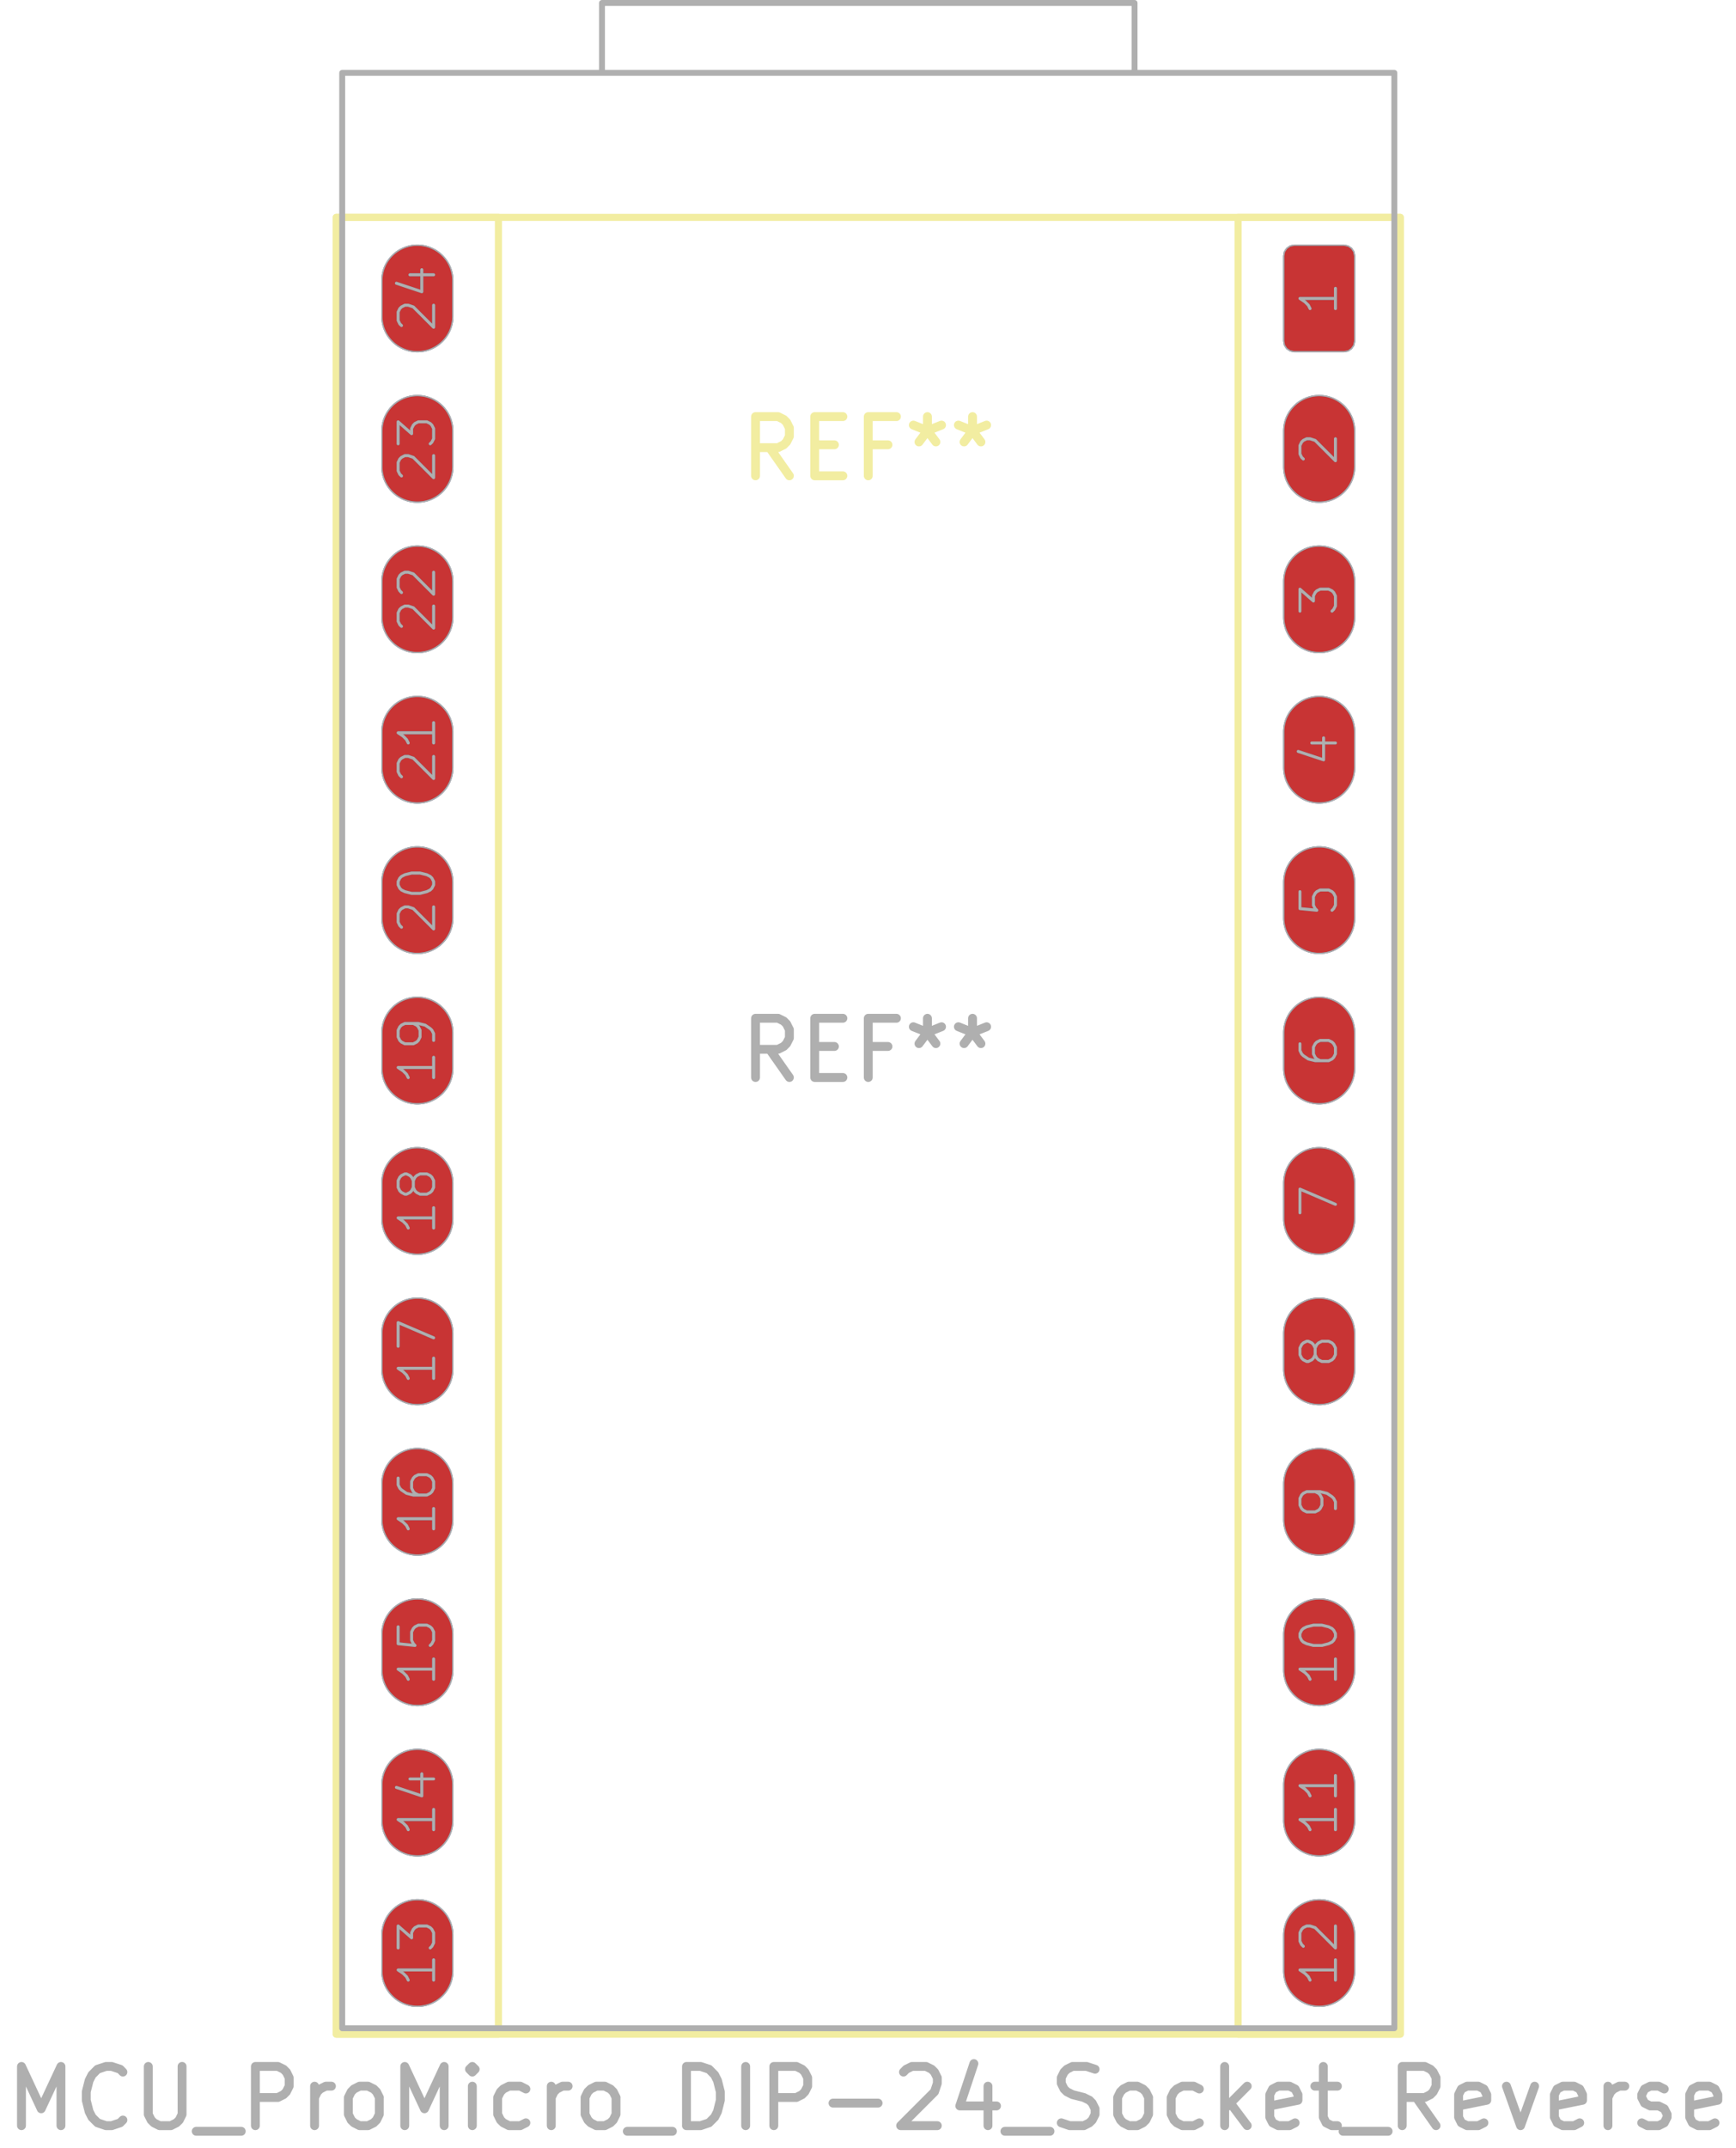 <svg xmlns="http://www.w3.org/2000/svg" width="110.88" height="137.088" viewBox="0 0 29.337 36.271">
    <g style="fill:none;stroke:#f2eda1;stroke-width:.15;stroke-opacity:1;stroke-linecap:round;stroke-linejoin:round">
        <g class="stroked-text">
            <path d="m13.34 8.035-.334-.476M12.768 8.035v-1M12.768 7.035h.38M13.149 7.035l.095.047M13.244 7.082l.048.048M13.292 7.13l.047.095M13.34 7.225v.143M13.34 7.368l-.048.095M13.292 7.463l-.048.048M13.244 7.511l-.095.048M13.149 7.559h-.381M13.768 7.511h.333M14.244 8.035h-.476M13.768 8.035v-1M13.768 7.035h.476M15.006 7.511h-.333M14.673 8.035v-1M14.673 7.035h.476M15.673 7.035v.238M15.435 7.178l.238.095M15.673 7.273l.238-.095M15.53 7.463l.143-.19M15.673 7.273l.143.19M16.435 7.035v.238M16.196 7.178l.238.095M16.435 7.273l.238-.095M16.292 7.463l.142-.19M16.435 7.273l.142.19"/>
        </g>
        <path d="M5.683 3.67h17.98v30.68H5.683Z" style="stroke:#f2eda1;stroke-width:.12;stroke-opacity:1;stroke-linecap:round;stroke-linejoin:round;fill:none"/>
        <path d="M8.423 3.67h-2.74v30.68h2.74ZM23.663 3.67h-2.74v30.68h2.74Z" style="stroke:#f2eda1;stroke-width:.12;stroke-opacity:1;stroke-linecap:round;stroke-linejoin:round;fill:none"/>
        <path stroke="none" d="m21.693 4.32.013-.069.04-.058.058-.04.069-.013h.84l.069.014.058.039.039.058.014.069v1.44l-.014.069-.04.058-.057.04-.07.013h-.84l-.068-.014-.059-.039-.039-.058-.013-.069Z" style="fill:#4d7fc4;fill-opacity:1;stroke:none;fill-rule:evenodd"/>
    </g>
    <g style="fill:none;stroke:#4d7fc4;stroke-width:1.2;stroke-opacity:1;stroke-linecap:round;stroke-linejoin:round">
        <path d="M22.293 7.28v.6M22.293 9.82v.6M22.293 12.36v.6M22.293 14.9v.6M22.293 17.44v.6M22.293 19.98v.6M22.293 22.52v.6M22.293 25.06v.6M22.293 27.6v.6M22.293 30.14v.6M22.293 32.68v.6M7.053 32.68v.6M7.053 30.14v.6M7.053 27.6v.6M7.053 25.06v.6M7.053 22.52v.6M7.053 19.98v.6M7.053 17.44v.6M7.053 14.9v.6M7.053 12.36v.6M7.053 9.82v.6M7.053 7.28v.6M7.053 4.74v.6"/>
        <path stroke="none" d="m21.693 4.32.013-.069.04-.058.058-.04.069-.013h.84l.069.014.058.039.039.058.014.069v1.44l-.014.069-.04.058-.057.04-.07.013h-.84l-.068-.014-.059-.039-.039-.058-.013-.069Z" style="fill:#c83434;fill-opacity:1;stroke:none;fill-rule:evenodd"/>
    </g>
    <g style="fill:none;stroke:#c83434;stroke-width:1.2;stroke-opacity:1;stroke-linecap:round;stroke-linejoin:round">
        <path d="M22.293 7.28v.6M22.293 9.82v.6M22.293 12.36v.6M22.293 14.9v.6M22.293 17.44v.6M22.293 19.98v.6M22.293 22.52v.6M22.293 25.06v.6M22.293 27.6v.6M22.293 30.14v.6M22.293 32.68v.6M7.053 32.68v.6M7.053 30.14v.6M7.053 27.6v.6M7.053 25.06v.6M7.053 22.52v.6M7.053 19.98v.6M7.053 17.44v.6M7.053 14.9v.6M7.053 12.36v.6M7.053 9.82v.6M7.053 7.28v.6M7.053 4.74v.6"/>
    </g>
    <g style="fill:none;stroke:#585d84;stroke-width:.05;stroke-opacity:1;stroke-linecap:round;stroke-linejoin:round">
        <g class="stroked-text">
            <path d="M22.568 4.869v.342M22.568 5.04h-.6M21.968 5.04l.085.057M22.053 5.097l.057.057M22.11 5.154l.029.057"/>
        </g>
        <path d="m21.693 4.32.013-.069.04-.058.058-.04.069-.013h.84l.069.014.058.039.039.058.014.069v1.44l-.014.069-.04.058-.057.04-.07.013h-.84l-.068-.014-.059-.039-.039-.058-.013-.069Z" style="stroke:#585d84;stroke-width:.021;stroke-opacity:1;stroke-linecap:round;stroke-linejoin:round;fill:none"/>
    </g>
    <g style="fill:none;stroke:#585d84;stroke-width:.05;stroke-opacity:1;stroke-linecap:round;stroke-linejoin:round">
        <g class="stroked-text">
            <path d="m22.025 7.751-.029-.028M21.996 7.723l-.028-.057M21.968 7.666v-.143M21.968 7.523l.028-.057M21.996 7.466l.029-.029M22.025 7.437l.057-.028M22.082 7.409h.057M22.139 7.409l.086.028M22.225 7.437l.343.343M22.568 7.78v-.371"/>
        </g>
    </g>
    <g style="fill:none;stroke:#585d84;stroke-width:.021;stroke-opacity:1;stroke-linecap:round;stroke-linejoin:round">
        <path d="M21.693 7.28v.6M21.693 7.88a.6.6 0 0 0 1.2 0M22.893 7.88v-.6M22.893 7.28a.6.6 0 0 0-1.2 0"/>
    </g>
    <g style="fill:none;stroke:#585d84;stroke-width:.05;stroke-opacity:1;stroke-linecap:round;stroke-linejoin:round">
        <g class="stroked-text">
            <path d="M21.968 10.32v-.371M21.968 9.949l.228.2M22.196 10.149v-.086M22.196 10.063l.029-.057M22.225 10.006l.028-.029M22.253 9.977l.057-.028M22.31 9.949h.143M22.453 9.949l.057.028M22.51 9.977l.029.029M22.539 10.006l.029.057M22.568 10.063v.171M22.568 10.234l-.029.057M22.539 10.291l-.029.029"/>
        </g>
    </g>
    <g style="fill:none;stroke:#585d84;stroke-width:.021;stroke-opacity:1;stroke-linecap:round;stroke-linejoin:round">
        <path d="M21.693 9.82v.6M21.693 10.42a.6.6 0 0 0 1.2 0M22.893 10.42v-.6M22.893 9.82a.6.6 0 0 0-1.2 0"/>
    </g>
    <g style="fill:none;stroke:#585d84;stroke-width:.05;stroke-opacity:1;stroke-linecap:round;stroke-linejoin:round">
        <g class="stroked-text">
            <path d="M22.168 12.546h.4M21.939 12.689l.429.142M22.368 12.831v-.371"/>
        </g>
    </g>
    <g style="fill:none;stroke:#585d84;stroke-width:.021;stroke-opacity:1;stroke-linecap:round;stroke-linejoin:round">
        <path d="M21.693 12.36v.6M21.693 12.96a.6.6 0 0 0 1.2 0M22.893 12.96v-.6M22.893 12.36a.6.6 0 0 0-1.2 0"/>
    </g>
    <g style="fill:none;stroke:#585d84;stroke-width:.05;stroke-opacity:1;stroke-linecap:round;stroke-linejoin:round">
        <g class="stroked-text">
            <path d="M21.968 15.057v.286M21.968 15.343l.285.028M22.253 15.371l-.028-.028M22.225 15.343l-.029-.057M22.196 15.286v-.143M22.196 15.143l.029-.057M22.225 15.086l.028-.029M22.253 15.057l.057-.028M22.31 15.029h.143M22.453 15.029l.057.028M22.51 15.057l.029.029M22.539 15.086l.029.057M22.568 15.143v.143M22.568 15.286l-.029.057M22.539 15.343l-.029.028"/>
        </g>
    </g>
    <g style="fill:none;stroke:#585d84;stroke-width:.021;stroke-opacity:1;stroke-linecap:round;stroke-linejoin:round">
        <path d="M21.693 14.9v.6M21.693 15.5a.6.6 0 0 0 1.2 0M22.893 15.5v-.6M22.893 14.9a.6.6 0 0 0-1.2 0"/>
    </g>
    <g style="fill:none;stroke:#585d84;stroke-width:.05;stroke-opacity:1;stroke-linecap:round;stroke-linejoin:round">
        <g class="stroked-text">
            <path d="M21.968 17.626v.114M21.968 17.74l.028.057M21.996 17.797l.029.029M22.025 17.826l.085.057M22.11 17.883l.115.028M22.225 17.911h.228M22.453 17.911l.057-.028M22.51 17.883l.029-.029M22.539 17.854l.029-.057M22.568 17.797v-.114M22.568 17.683l-.029-.057M22.539 17.626l-.029-.029M22.51 17.597l-.057-.028M22.453 17.569h-.143M22.31 17.569l-.057.028M22.253 17.597l-.028.029M22.225 17.626l-.029.057M22.196 17.683v.114M22.196 17.797l.029.057M22.225 17.854l.028.029M22.253 17.883l.057.028"/>
        </g>
    </g>
    <g style="fill:none;stroke:#585d84;stroke-width:.021;stroke-opacity:1;stroke-linecap:round;stroke-linejoin:round">
        <path d="M21.693 17.44v.6M21.693 18.04a.6.6 0 0 0 1.2 0M22.893 18.04v-.6M22.893 17.44a.6.6 0 0 0-1.2 0"/>
    </g>
    <g style="fill:none;stroke:#585d84;stroke-width:.05;stroke-opacity:1;stroke-linecap:round;stroke-linejoin:round">
        <g class="stroked-text">
            <path d="M21.968 20.48v-.4M21.968 20.08l.6.257"/>
        </g>
    </g>
    <g style="fill:none;stroke:#585d84;stroke-width:.021;stroke-opacity:1;stroke-linecap:round;stroke-linejoin:round">
        <path d="M21.693 19.98v.6M21.693 20.58a.6.6 0 0 0 1.2 0M22.893 20.58v-.6M22.893 19.98a.6.6 0 0 0-1.2 0"/>
    </g>
    <g style="fill:none;stroke:#585d84;stroke-width:.05;stroke-opacity:1;stroke-linecap:round;stroke-linejoin:round">
        <g class="stroked-text">
            <path d="m22.225 22.877-.029.057M22.196 22.934l-.028.029M22.168 22.963l-.058.028M22.11 22.991h-.028M22.082 22.991l-.057-.028M22.025 22.963l-.029-.029M21.996 22.934l-.028-.057M21.968 22.877v-.114M21.968 22.763l.028-.057M21.996 22.706l.029-.029M22.025 22.677l.057-.028M22.082 22.649h.028M22.11 22.649l.058.028M22.168 22.677l.028.029M22.196 22.706l.029.057M22.225 22.763v.114M22.225 22.877l.028.057M22.253 22.934l.029.029M22.282 22.963l.057.028M22.339 22.991h.114M22.453 22.991l.057-.028M22.51 22.963l.029-.029M22.539 22.934l.029-.057M22.568 22.877v-.114M22.568 22.763l-.029-.057M22.539 22.706l-.029-.029M22.51 22.677l-.057-.028M22.453 22.649h-.114M22.339 22.649l-.057.028M22.282 22.677l-.029.029M22.253 22.706l-.028.057"/>
        </g>
    </g>
    <g style="fill:none;stroke:#585d84;stroke-width:.021;stroke-opacity:1;stroke-linecap:round;stroke-linejoin:round">
        <path d="M21.693 22.52v.6M21.693 23.12a.6.6 0 0 0 1.2 0M22.893 23.12v-.6M22.893 22.52a.6.6 0 0 0-1.2 0"/>
    </g>
    <g style="fill:none;stroke:#585d84;stroke-width:.05;stroke-opacity:1;stroke-linecap:round;stroke-linejoin:round">
        <g class="stroked-text">
            <path d="M22.568 25.474v-.114M22.568 25.36l-.029-.057M22.539 25.303l-.029-.029M22.51 25.274l-.085-.057M22.425 25.217l-.115-.028M22.31 25.189h-.228M22.082 25.189l-.057.028M22.025 25.217l-.029.029M21.996 25.246l-.028.057M21.968 25.303v.114M21.968 25.417l.028.057M21.996 25.474l.029.029M22.025 25.503l.057.028M22.082 25.531h.143M22.225 25.531l.057-.028M22.282 25.503l.028-.029M22.31 25.474l.029-.057M22.339 25.417v-.114M22.339 25.303l-.029-.057M22.31 25.246l-.028-.029M22.282 25.217l-.057-.028"/>
        </g>
    </g>
    <g style="fill:none;stroke:#585d84;stroke-width:.021;stroke-opacity:1;stroke-linecap:round;stroke-linejoin:round">
        <path d="M21.693 25.06v.6M21.693 25.66a.6.6 0 0 0 1.2 0M22.893 25.66v-.6M22.893 25.06a.6.6 0 0 0-1.2 0"/>
    </g>
    <g style="fill:none;stroke:#585d84;stroke-width:.05;stroke-opacity:1;stroke-linecap:round;stroke-linejoin:round">
        <g class="stroked-text">
            <path d="M22.568 28.014v.343M22.568 28.186h-.6M21.968 28.186l.085.057M22.053 28.243l.057.057M22.11 28.3l.029.057M21.968 27.643v-.057M21.968 27.586l.028-.057M21.996 27.529l.029-.029M22.025 27.5l.057-.029M22.082 27.471l.114-.028M22.196 27.443h.143M22.339 27.443l.114.028M22.453 27.471l.057.029M22.51 27.5l.029.029M22.539 27.529l.029.057M22.568 27.586v.057M22.568 27.643l-.029.057M22.539 27.7l-.029.029M22.51 27.729l-.057.028M22.453 27.757l-.114.029M22.339 27.786h-.143M22.196 27.786l-.114-.029M22.082 27.757l-.057-.028M22.025 27.729l-.029-.029M21.996 27.7l-.028-.057"/>
        </g>
    </g>
    <g style="fill:none;stroke:#585d84;stroke-width:.021;stroke-opacity:1;stroke-linecap:round;stroke-linejoin:round">
        <path d="M21.693 27.6v.6M21.693 28.2a.6.6 0 0 0 1.2 0M22.893 28.2v-.6M22.893 27.6a.6.6 0 0 0-1.2 0"/>
    </g>
    <g style="fill:none;stroke:#585d84;stroke-width:.05;stroke-opacity:1;stroke-linecap:round;stroke-linejoin:round">
        <g class="stroked-text">
            <path d="M22.568 30.554v.343M22.568 30.726h-.6M21.968 30.726l.085.057M22.053 30.783l.057.057M22.11 30.84l.029.057M22.568 29.983v.343M22.568 30.154h-.6M21.968 30.154l.085.057M22.053 30.211l.057.058M22.11 30.269l.029.057"/>
        </g>
    </g>
    <g style="fill:none;stroke:#585d84;stroke-width:.021;stroke-opacity:1;stroke-linecap:round;stroke-linejoin:round">
        <path d="M21.693 30.14v.6M21.693 30.74a.6.6 0 0 0 1.2 0M22.893 30.74v-.6M22.893 30.14a.6.6 0 0 0-1.2 0"/>
    </g>
    <g style="fill:none;stroke:#585d84;stroke-width:.05;stroke-opacity:1;stroke-linecap:round;stroke-linejoin:round">
        <g class="stroked-text">
            <path d="M22.568 33.094v.343M22.568 33.266h-.6M21.968 33.266l.085.057M22.053 33.323l.057.057M22.11 33.38l.029.057M22.025 32.866l-.029-.029M21.996 32.837l-.028-.057M21.968 32.78v-.143M21.968 32.637l.028-.057M21.996 32.58l.029-.029M22.025 32.551l.057-.028M22.082 32.523h.057M22.139 32.523l.086.028M22.225 32.551l.343.343M22.568 32.894v-.371"/>
        </g>
    </g>
    <g style="fill:none;stroke:#585d84;stroke-width:.021;stroke-opacity:1;stroke-linecap:round;stroke-linejoin:round">
        <path d="M21.693 32.68v.6M21.693 33.28a.6.6 0 0 0 1.2 0M22.893 33.28v-.6M22.893 32.68a.6.6 0 0 0-1.2 0"/>
    </g>
    <g style="fill:none;stroke:#585d84;stroke-width:.05;stroke-opacity:1;stroke-linecap:round;stroke-linejoin:round">
        <g class="stroked-text">
            <path d="M7.328 33.094v.343M7.328 33.266h-.6M6.728 33.266l.085.057M6.813 33.323l.057.057M6.87 33.38l.029.057M6.728 32.894v-.371M6.728 32.523l.228.2M6.956 32.723v-.086M6.956 32.637l.029-.057M6.985 32.58l.028-.029M7.013 32.551l.057-.028M7.07 32.523h.143M7.213 32.523l.057.028M7.27 32.551l.029.029M7.299 32.58l.029.057M7.328 32.637v.172M7.328 32.809l-.029.057M7.299 32.866l-.029.028"/>
        </g>
    </g>
    <g style="fill:none;stroke:#585d84;stroke-width:.021;stroke-opacity:1;stroke-linecap:round;stroke-linejoin:round">
        <path d="M6.453 32.68v.6M6.453 33.28a.6.6 0 0 0 1.2 0M7.653 33.28v-.6M7.653 32.68a.6.6 0 0 0-1.2 0"/>
    </g>
    <g style="fill:none;stroke:#585d84;stroke-width:.05;stroke-opacity:1;stroke-linecap:round;stroke-linejoin:round">
        <g class="stroked-text">
            <path d="M7.328 30.554v.343M7.328 30.726h-.6M6.728 30.726l.085.057M6.813 30.783l.057.057M6.87 30.84l.029.057M6.928 30.04h.4M6.699 30.183l.429.143M7.128 30.326v-.372"/>
        </g>
    </g>
    <g style="fill:none;stroke:#585d84;stroke-width:.021;stroke-opacity:1;stroke-linecap:round;stroke-linejoin:round">
        <path d="M6.453 30.14v.6M6.453 30.74a.6.6 0 0 0 1.2 0M7.653 30.74v-.6M7.653 30.14a.6.6 0 0 0-1.2 0"/>
    </g>
    <g style="fill:none;stroke:#585d84;stroke-width:.05;stroke-opacity:1;stroke-linecap:round;stroke-linejoin:round">
        <g class="stroked-text">
            <path d="M7.328 28.014v.343M7.328 28.186h-.6M6.728 28.186l.085.057M6.813 28.243l.057.057M6.87 28.3l.029.057M6.728 27.471v.286M6.728 27.757l.285.029M7.013 27.786l-.028-.029M6.985 27.757l-.029-.057M6.956 27.7v-.143M6.956 27.557l.029-.057M6.985 27.5l.028-.029M7.013 27.471l.057-.028M7.07 27.443h.143M7.213 27.443l.057.028M7.27 27.471l.029.029M7.299 27.5l.029.057M7.328 27.557v.143M7.328 27.7l-.029.057M7.299 27.757l-.029.029"/>
        </g>
    </g>
    <g style="fill:none;stroke:#585d84;stroke-width:.021;stroke-opacity:1;stroke-linecap:round;stroke-linejoin:round">
        <path d="M6.453 27.6v.6M6.453 28.2a.6.6 0 0 0 1.2 0M7.653 28.2v-.6M7.653 27.6a.6.6 0 0 0-1.2 0"/>
    </g>
    <g style="fill:none;stroke:#585d84;stroke-width:.05;stroke-opacity:1;stroke-linecap:round;stroke-linejoin:round">
        <g class="stroked-text">
            <path d="M7.328 25.474v.343M7.328 25.646h-.6M6.728 25.646l.085.057M6.813 25.703l.057.057M6.87 25.76l.029.057M6.728 24.96v.114M6.728 25.074l.028.057M6.756 25.131l.029.029M6.785 25.16l.085.057M6.87 25.217l.115.029M6.985 25.246h.228M7.213 25.246l.057-.029M7.27 25.217l.029-.028M7.299 25.189l.029-.058M7.328 25.131v-.114M7.328 25.017l-.029-.057M7.299 24.96l-.029-.029M7.27 24.931l-.057-.028M7.213 24.903H7.07M7.07 24.903l-.057.028M7.013 24.931l-.028.029M6.985 24.96l-.029.057M6.956 25.017v.114M6.956 25.131l.029.058M6.985 25.189l.028.028M7.013 25.217l.057.029"/>
        </g>
    </g>
    <g style="fill:none;stroke:#585d84;stroke-width:.021;stroke-opacity:1;stroke-linecap:round;stroke-linejoin:round">
        <path d="M6.453 25.06v.6M6.453 25.66a.6.6 0 0 0 1.2 0M7.653 25.66v-.6M7.653 25.06a.6.6 0 0 0-1.2 0"/>
    </g>
    <g style="fill:none;stroke:#585d84;stroke-width:.05;stroke-opacity:1;stroke-linecap:round;stroke-linejoin:round">
        <g class="stroked-text">
            <path d="M7.328 22.934v.343M7.328 23.106h-.6M6.728 23.106l.085.057M6.813 23.163l.057.057M6.87 23.22l.029.057M6.728 22.734v-.4M6.728 22.334l.6.257"/>
        </g>
    </g>
    <g style="fill:none;stroke:#585d84;stroke-width:.021;stroke-opacity:1;stroke-linecap:round;stroke-linejoin:round">
        <path d="M6.453 22.52v.6M6.453 23.12a.6.6 0 0 0 1.2 0M7.653 23.12v-.6M7.653 22.52a.6.6 0 0 0-1.2 0"/>
    </g>
    <g style="fill:none;stroke:#585d84;stroke-width:.05;stroke-opacity:1;stroke-linecap:round;stroke-linejoin:round">
        <g class="stroked-text">
            <path d="M7.328 20.394v.343M7.328 20.566h-.6M6.728 20.566l.085.057M6.813 20.623l.057.057M6.87 20.68l.029.057M6.985 20.051l-.029.058M6.956 20.109l-.028.028M6.928 20.137l-.058.029M6.87 20.166h-.028M6.842 20.166l-.057-.029M6.785 20.137l-.029-.028M6.756 20.109l-.028-.058M6.728 20.051v-.114M6.728 19.937l.028-.057M6.756 19.88l.029-.029M6.785 19.851l.057-.028M6.842 19.823h.028M6.87 19.823l.058.028M6.928 19.851l.028.029M6.956 19.88l.029.057M6.985 19.937v.114M6.985 20.051l.028.058M7.013 20.109l.029.028M7.042 20.137l.057.029M7.099 20.166h.114M7.213 20.166l.057-.029M7.27 20.137l.029-.028M7.299 20.109l.029-.058M7.328 20.051v-.114M7.328 19.937l-.029-.057M7.299 19.88l-.029-.029M7.27 19.851l-.057-.028M7.213 19.823H7.1M7.099 19.823l-.057.028M7.042 19.851l-.029.029M7.013 19.88l-.028.057"/>
        </g>
    </g>
    <g style="fill:none;stroke:#585d84;stroke-width:.021;stroke-opacity:1;stroke-linecap:round;stroke-linejoin:round">
        <path d="M6.453 19.98v.6M6.453 20.58a.6.6 0 0 0 1.2 0M7.653 20.58v-.6M7.653 19.98a.6.6 0 0 0-1.2 0"/>
    </g>
    <g style="fill:none;stroke:#585d84;stroke-width:.05;stroke-opacity:1;stroke-linecap:round;stroke-linejoin:round">
        <g class="stroked-text">
            <path d="M7.328 17.854v.343M7.328 18.026h-.6M6.728 18.026l.085.057M6.813 18.083l.057.057M6.87 18.14l.029.057M7.328 17.569v-.115M7.328 17.454l-.029-.057M7.299 17.397l-.029-.028M7.27 17.369l-.085-.058M7.185 17.311l-.115-.028M7.07 17.283h-.228M6.842 17.283l-.057.028M6.785 17.311l-.029.029M6.756 17.34l-.028.057M6.728 17.397v.114M6.728 17.511l.028.058M6.756 17.569l.029.028M6.785 17.597l.057.029M6.842 17.626h.143M6.985 17.626l.057-.029M7.042 17.597l.028-.028M7.07 17.569l.029-.058M7.099 17.511v-.114M7.099 17.397l-.029-.057M7.07 17.34l-.028-.029M7.042 17.311l-.057-.028"/>
        </g>
    </g>
    <g style="fill:none;stroke:#585d84;stroke-width:.021;stroke-opacity:1;stroke-linecap:round;stroke-linejoin:round">
        <path d="M6.453 17.44v.6M6.453 18.04a.6.6 0 0 0 1.2 0M7.653 18.04v-.6M7.653 17.44a.6.6 0 0 0-1.2 0"/>
    </g>
    <g style="fill:none;stroke:#585d84;stroke-width:.05;stroke-opacity:1;stroke-linecap:round;stroke-linejoin:round">
        <g class="stroked-text">
            <path d="m6.785 15.657-.029-.028M6.756 15.629l-.028-.058M6.728 15.571v-.142M6.728 15.429l.028-.058M6.756 15.371l.029-.028M6.785 15.343l.057-.029M6.842 15.314h.057M6.899 15.314l.086.029M6.985 15.343l.343.343M7.328 15.686v-.372M6.728 14.943v-.057M6.728 14.886l.028-.057M6.756 14.829l.029-.029M6.785 14.8l.057-.029M6.842 14.771l.114-.028M6.956 14.743H7.1M7.099 14.743l.114.028M7.213 14.771l.057.029M7.27 14.8l.029.029M7.299 14.829l.029.057M7.328 14.886v.057M7.328 14.943 7.299 15M7.299 15l-.029.029M7.27 15.029l-.057.028M7.213 15.057l-.114.029M7.099 15.086h-.143M6.956 15.086l-.114-.029M6.842 15.057l-.057-.028M6.785 15.029 6.756 15M6.756 15l-.028-.057"/>
        </g>
    </g>
    <g style="fill:none;stroke:#585d84;stroke-width:.021;stroke-opacity:1;stroke-linecap:round;stroke-linejoin:round">
        <path d="M6.453 14.9v.6M6.453 15.5a.6.6 0 0 0 1.2 0M7.653 15.5v-.6M7.653 14.9a.6.6 0 0 0-1.2 0"/>
    </g>
    <g style="fill:none;stroke:#585d84;stroke-width:.05;stroke-opacity:1;stroke-linecap:round;stroke-linejoin:round">
        <g class="stroked-text">
            <path d="m6.785 13.117-.029-.028M6.756 13.089l-.028-.058M6.728 13.031v-.142M6.728 12.889l.028-.058M6.756 12.831l.029-.028M6.785 12.803l.057-.029M6.842 12.774h.057M6.899 12.774l.086.029M6.985 12.803l.343.343M7.328 13.146v-.372M7.328 12.203v.343M7.328 12.374h-.6M6.728 12.374l.085.057M6.813 12.431l.057.058M6.87 12.489l.029.057"/>
        </g>
    </g>
    <g style="fill:none;stroke:#585d84;stroke-width:.021;stroke-opacity:1;stroke-linecap:round;stroke-linejoin:round">
        <path d="M6.453 12.36v.6M6.453 12.96a.6.6 0 0 0 1.2 0M7.653 12.96v-.6M7.653 12.36a.6.6 0 0 0-1.2 0"/>
    </g>
    <g style="fill:none;stroke:#585d84;stroke-width:.05;stroke-opacity:1;stroke-linecap:round;stroke-linejoin:round">
        <g class="stroked-text">
            <path d="m6.785 10.577-.029-.028M6.756 10.549l-.028-.058M6.728 10.491v-.142M6.728 10.349l.028-.058M6.756 10.291l.029-.028M6.785 10.263l.057-.029M6.842 10.234h.057M6.899 10.234l.086.029M6.985 10.263l.343.343M7.328 10.606v-.372M6.785 10.006l-.029-.029M6.756 9.977l-.028-.057M6.728 9.92v-.143M6.728 9.777l.028-.057M6.756 9.72l.029-.029M6.785 9.691l.057-.028M6.842 9.663h.057M6.899 9.663l.086.028M6.985 9.691l.343.343M7.328 10.034v-.371"/>
        </g>
    </g>
    <g style="fill:none;stroke:#585d84;stroke-width:.021;stroke-opacity:1;stroke-linecap:round;stroke-linejoin:round">
        <path d="M6.453 9.82v.6M6.453 10.42a.6.6 0 0 0 1.2 0M7.653 10.42v-.6M7.653 9.82a.6.6 0 0 0-1.2 0"/>
    </g>
    <g style="fill:none;stroke:#585d84;stroke-width:.05;stroke-opacity:1;stroke-linecap:round;stroke-linejoin:round">
        <g class="stroked-text">
            <path d="m6.785 8.037-.029-.028M6.756 8.009l-.028-.058M6.728 7.951V7.81M6.728 7.809l.028-.058M6.756 7.751l.029-.028M6.785 7.723l.057-.029M6.842 7.694h.057M6.899 7.694l.086.029M6.985 7.723l.343.343M7.328 8.066v-.372M6.728 7.494v-.371M6.728 7.123l.228.2M6.956 7.323v-.086M6.956 7.237l.029-.057M6.985 7.18l.028-.029M7.013 7.151l.057-.028M7.07 7.123h.143M7.213 7.123l.057.028M7.27 7.151l.029.029M7.299 7.18l.029.057M7.328 7.237v.172M7.328 7.409l-.029.057M7.299 7.466l-.029.028"/>
        </g>
    </g>
    <g style="fill:none;stroke:#585d84;stroke-width:.021;stroke-opacity:1;stroke-linecap:round;stroke-linejoin:round">
        <path d="M6.453 7.28v.6M6.453 7.88a.6.6 0 0 0 1.2 0M7.653 7.88v-.6M7.653 7.28a.6.6 0 0 0-1.2 0"/>
    </g>
    <g style="fill:none;stroke:#585d84;stroke-width:.05;stroke-opacity:1;stroke-linecap:round;stroke-linejoin:round">
        <g class="stroked-text">
            <path d="m6.785 5.497-.029-.028M6.756 5.469l-.028-.058M6.728 5.411V5.27M6.728 5.269l.028-.058M6.756 5.211l.029-.028M6.785 5.183l.057-.029M6.842 5.154h.057M6.899 5.154l.086.029M6.985 5.183l.343.343M7.328 5.526v-.372M6.928 4.64h.4M6.699 4.783l.429.143M7.128 4.926v-.372"/>
        </g>
    </g>
    <g style="fill:none;stroke:#585d84;stroke-width:.021;stroke-opacity:1;stroke-linecap:round;stroke-linejoin:round">
        <path d="M6.453 4.74v.6M6.453 5.34a.6.6 0 0 0 1.2 0M7.653 5.34v-.6M7.653 4.74a.6.6 0 0 0-1.2 0"/>
    </g>
    <g style="fill:none;stroke:#afafaf;stroke-width:.15;stroke-opacity:1;stroke-linecap:round;stroke-linejoin:round">
        <g class="stroked-text">
            <path d="M.363 35.895v-1M.363 34.895l.333.714M.696 35.61l.334-.715M1.03 34.895v1M2.077 35.8l-.047.047M2.03 35.847l-.143.048M1.887 35.895h-.095M1.792 35.895l-.143-.048M1.649 35.847l-.095-.095M1.554 35.752l-.048-.095M1.506 35.657l-.048-.19M1.458 35.466v-.143M1.458 35.323l.048-.19M1.506 35.133l.048-.095M1.554 35.038l.095-.096M1.649 34.942l.143-.047M1.792 34.895h.095M1.887 34.895l.143.047M2.03 34.942l.047.048M2.506 34.895v.81M2.506 35.704l.048.096M2.554 35.8l.047.047M2.601 35.847l.095.048M2.696 35.895h.19M2.887 35.895l.095-.048M2.982 35.847l.048-.047M3.03 35.8l.047-.096M3.077 35.704v-.81M3.316 35.99h.761M4.316 35.895v-1M4.316 34.895h.38M4.696 34.895l.096.047M4.792 34.942l.047.048M4.84 34.99l.047.095M4.887 35.085v.143M4.887 35.228l-.048.095M4.84 35.323l-.048.048M4.792 35.371l-.096.048M4.696 35.419h-.38M5.316 35.895v-.667M5.316 35.419l.047-.096M5.363 35.323l.048-.047M5.41 35.276l.096-.048M5.506 35.228h.095M6.077 35.895l-.095-.048M5.982 35.847l-.048-.047M5.935 35.8l-.048-.096M5.887 35.704v-.285M5.887 35.419l.048-.096M5.935 35.323l.047-.047M5.982 35.276l.095-.048M6.077 35.228h.143M6.22 35.228l.096.048M6.316 35.276l.047.047M6.363 35.323l.048.096M6.41 35.419v.285M6.41 35.704l-.047.096M6.363 35.8l-.048.047M6.316 35.847l-.096.048M6.22 35.895h-.143M6.84 35.895v-1M6.84 34.895l.333.714M7.173 35.61l.333-.715M7.506 34.895v1M7.982 35.895v-.667M7.982 34.895l-.048.047M7.935 34.942l.047.048M7.982 34.99l.048-.048M8.03 34.942l-.048-.047M7.982 34.895v.095M8.887 35.847l-.095.048M8.792 35.895h-.19M8.601 35.895l-.095-.048M8.506 35.847l-.048-.047M8.458 35.8l-.047-.096M8.41 35.704v-.285M8.41 35.419l.048-.096M8.458 35.323l.048-.047M8.506 35.276l.095-.048M8.601 35.228h.19M8.792 35.228l.095.048M9.316 35.895v-.667M9.316 35.419l.047-.096M9.363 35.323l.048-.047M9.41 35.276l.096-.048M9.506 35.228h.095M10.077 35.895l-.095-.048M9.982 35.847l-.047-.047M9.935 35.8l-.048-.096M9.887 35.704v-.285M9.887 35.419l.047-.096M9.935 35.323l.047-.047M9.982 35.276l.095-.048M10.077 35.228h.143M10.22 35.228l.095.048M10.316 35.276l.047.047M10.363 35.323l.048.096M10.41 35.419v.285M10.41 35.704l-.047.096M10.363 35.8l-.047.047M10.316 35.847l-.096.048M10.22 35.895h-.143M10.601 35.99h.762M11.601 35.895v-1M11.601 34.895h.238M11.84 34.895l.142.047M11.982 34.942l.095.096M12.077 35.038l.048.095M12.125 35.133l.048.19M12.173 35.323v.143M12.173 35.466l-.048.19M12.125 35.657l-.048.095M12.077 35.752l-.095.095M11.982 35.847l-.143.048M11.84 35.895H11.6M12.601 35.895v-1M13.077 35.895v-1M13.077 34.895h.381M13.458 34.895l.096.047M13.554 34.942l.047.048M13.601 34.99l.048.095M13.649 35.085v.143M13.649 35.228l-.048.095M13.601 35.323l-.047.048M13.554 35.371l-.096.048M13.458 35.419h-.38M14.077 35.514h.762M15.268 34.99l.047-.048M15.316 34.942l.095-.047M15.41 34.895h.239M15.649 34.895l.095.047M15.744 34.942l.048.048M15.792 34.99l.047.095M15.84 35.085v.096M15.84 35.18l-.048.143M15.792 35.323l-.572.572M15.22 35.895h.62M16.696 35.228v.667M16.458 34.847l-.238.715M16.22 35.562h.62M16.982 35.99h.762M17.935 35.847l.142.048M18.077 35.895h.238M18.316 35.895l.095-.048M18.41 35.847l.048-.047M18.458 35.8l.048-.096M18.506 35.704v-.095M18.506 35.61l-.048-.096M18.458 35.514l-.047-.048M18.41 35.466l-.095-.047M18.316 35.419l-.191-.048M18.125 35.371l-.095-.048M18.03 35.323l-.048-.047M17.982 35.276l-.047-.096M17.935 35.18v-.095M17.935 35.085l.047-.095M17.982 34.99l.048-.048M18.03 34.942l.095-.047M18.125 34.895h.238M18.363 34.895l.143.047M19.077 35.895l-.095-.048M18.982 35.847l-.047-.047M18.935 35.8l-.048-.096M18.887 35.704v-.285M18.887 35.419l.047-.096M18.935 35.323l.047-.047M18.982 35.276l.095-.048M19.077 35.228h.143M19.22 35.228l.096.048M19.316 35.276l.047.047M19.363 35.323l.048.096M19.41 35.419v.285M19.41 35.704l-.047.096M19.363 35.8l-.047.047M19.316 35.847l-.096.048M19.22 35.895h-.143M20.268 35.847l-.095.048M20.173 35.895h-.19M19.982 35.895l-.095-.048M19.887 35.847l-.048-.047M19.84 35.8l-.048-.096M19.792 35.704v-.285M19.792 35.419l.047-.096M19.84 35.323l.047-.047M19.887 35.276l.095-.048M19.982 35.228h.19M20.173 35.228l.095.048M20.696 35.895v-1M20.792 35.514l.285.38M21.077 35.228l-.38.381M21.887 35.847l-.095.048M21.792 35.895h-.19M21.601 35.895l-.095-.048M21.506 35.847l-.048-.095M21.458 35.752v-.381M21.458 35.371l.048-.095M21.506 35.276l.095-.048M21.601 35.228h.19M21.792 35.228l.095.048M21.887 35.276l.047.095M21.935 35.371v.095M21.935 35.466l-.477.096M22.22 35.228h.381M22.363 34.895v.857M22.363 35.752l.048.095M22.41 35.847l.096.048M22.506 35.895h.095M22.696 35.99h.762M24.268 35.895l-.334-.476M23.696 35.895v-1M23.696 34.895h.381M24.077 34.895l.096.047M24.173 34.942l.047.048M24.22 34.99l.048.095M24.268 35.085v.143M24.268 35.228l-.048.095M24.22 35.323l-.047.048M24.173 35.371l-.096.048M24.077 35.419h-.38M25.077 35.847l-.095.048M24.982 35.895h-.19M24.792 35.895l-.096-.048M24.696 35.847l-.047-.095M24.649 35.752v-.381M24.649 35.371l.047-.095M24.696 35.276l.096-.048M24.792 35.228h.19M24.982 35.228l.095.048M25.077 35.276l.048.095M25.125 35.371v.095M25.125 35.466l-.476.096M25.458 35.228l.238.667M25.696 35.895l.238-.667M26.696 35.847l-.095.048M26.601 35.895h-.19M26.41 35.895l-.095-.048M26.316 35.847l-.048-.095M26.268 35.752v-.381M26.268 35.371l.047-.095M26.316 35.276l.095-.048M26.41 35.228h.191M26.601 35.228l.095.048M26.696 35.276l.048.095M26.744 35.371v.095M26.744 35.466l-.476.096M27.173 35.895v-.667M27.173 35.419l.047-.096M27.22 35.323l.048-.047M27.268 35.276l.095-.048M27.363 35.228h.095M27.744 35.847l.095.048M27.84 35.895h.19M28.03 35.895l.095-.048M28.125 35.847l.048-.095M28.173 35.752v-.048M28.173 35.704l-.048-.095M28.125 35.61l-.095-.048M28.03 35.562h-.143M27.887 35.562l-.095-.048M27.792 35.514l-.048-.095M27.744 35.419v-.048M27.744 35.371l.048-.095M27.792 35.276l.095-.048M27.887 35.228h.143M28.03 35.228l.095.048M28.982 35.847l-.095.048M28.887 35.895h-.19M28.696 35.895l-.095-.048M28.601 35.847l-.047-.095M28.554 35.752v-.381M28.554 35.371l.047-.095M28.601 35.276l.095-.048M28.696 35.228h.19M28.887 35.228l.095.048M28.982 35.276l.048.095M29.03 35.371v.095M29.03 35.466l-.476.096"/>
        </g>
        <g class="stroked-text">
            <path d="m13.34 18.195-.334-.476M12.768 18.195v-1M12.768 17.195h.38M13.149 17.195l.095.047M13.244 17.242l.048.048M13.292 17.29l.047.095M13.34 17.385v.143M13.34 17.528l-.048.095M13.292 17.623l-.048.048M13.244 17.671l-.095.048M13.149 17.719h-.381M13.768 17.671h.333M14.244 18.195h-.476M13.768 18.195v-1M13.768 17.195h.476M15.006 17.671h-.333M14.673 18.195v-1M14.673 17.195h.476M15.673 17.195v.238M15.435 17.338l.238.095M15.673 17.433l.238-.095M15.53 17.623l.143-.19M15.673 17.433l.143.19M16.435 17.195v.238M16.196 17.338l.238.095M16.435 17.433l.238-.095M16.292 17.623l.142-.19M16.435 17.433l.142.19"/>
        </g>
        <path d="M5.783 1.23h17.78v33.02H5.783ZM10.173.05h9v1.18h-9Z" style="stroke:#afafaf;stroke-width:.1;stroke-opacity:1;stroke-linecap:round;stroke-linejoin:round;fill:none"/>
    </g>
    <g style="fill:none;stroke:#afafaf;stroke-width:.05;stroke-opacity:1;stroke-linecap:round;stroke-linejoin:round">
        <g class="stroked-text">
            <path d="M22.568 4.869v.342M22.568 5.04h-.6M21.968 5.04l.085.057M22.053 5.097l.057.057M22.11 5.154l.029.057"/>
        </g>
        <path d="m21.693 4.32.013-.069.04-.058.058-.04.069-.013h.84l.069.014.058.039.039.058.014.069v1.44l-.014.069-.04.058-.057.04-.07.013h-.84l-.068-.014-.059-.039-.039-.058-.013-.069Z" style="stroke:#afafaf;stroke-width:.021;stroke-opacity:1;stroke-linecap:round;stroke-linejoin:round;fill:none"/>
    </g>
    <g style="fill:none;stroke:#afafaf;stroke-width:.05;stroke-opacity:1;stroke-linecap:round;stroke-linejoin:round">
        <g class="stroked-text">
            <path d="m22.025 7.751-.029-.028M21.996 7.723l-.028-.057M21.968 7.666v-.143M21.968 7.523l.028-.057M21.996 7.466l.029-.029M22.025 7.437l.057-.028M22.082 7.409h.057M22.139 7.409l.086.028M22.225 7.437l.343.343M22.568 7.78v-.371"/>
        </g>
    </g>
    <g style="fill:none;stroke:#afafaf;stroke-width:.021;stroke-opacity:1;stroke-linecap:round;stroke-linejoin:round">
        <path d="M21.693 7.28v.6M21.693 7.88a.6.6 0 0 0 1.2 0M22.893 7.88v-.6M22.893 7.28a.6.6 0 0 0-1.2 0"/>
    </g>
    <g style="fill:none;stroke:#afafaf;stroke-width:.05;stroke-opacity:1;stroke-linecap:round;stroke-linejoin:round">
        <g class="stroked-text">
            <path d="M21.968 10.32v-.371M21.968 9.949l.228.2M22.196 10.149v-.086M22.196 10.063l.029-.057M22.225 10.006l.028-.029M22.253 9.977l.057-.028M22.31 9.949h.143M22.453 9.949l.057.028M22.51 9.977l.029.029M22.539 10.006l.029.057M22.568 10.063v.171M22.568 10.234l-.029.057M22.539 10.291l-.029.029"/>
        </g>
    </g>
    <g style="fill:none;stroke:#afafaf;stroke-width:.021;stroke-opacity:1;stroke-linecap:round;stroke-linejoin:round">
        <path d="M21.693 9.82v.6M21.693 10.42a.6.6 0 0 0 1.2 0M22.893 10.42v-.6M22.893 9.82a.6.6 0 0 0-1.2 0"/>
    </g>
    <g style="fill:none;stroke:#afafaf;stroke-width:.05;stroke-opacity:1;stroke-linecap:round;stroke-linejoin:round">
        <g class="stroked-text">
            <path d="M22.168 12.546h.4M21.939 12.689l.429.142M22.368 12.831v-.371"/>
        </g>
    </g>
    <g style="fill:none;stroke:#afafaf;stroke-width:.021;stroke-opacity:1;stroke-linecap:round;stroke-linejoin:round">
        <path d="M21.693 12.36v.6M21.693 12.96a.6.6 0 0 0 1.2 0M22.893 12.96v-.6M22.893 12.36a.6.6 0 0 0-1.2 0"/>
    </g>
    <g style="fill:none;stroke:#afafaf;stroke-width:.05;stroke-opacity:1;stroke-linecap:round;stroke-linejoin:round">
        <g class="stroked-text">
            <path d="M21.968 15.057v.286M21.968 15.343l.285.028M22.253 15.371l-.028-.028M22.225 15.343l-.029-.057M22.196 15.286v-.143M22.196 15.143l.029-.057M22.225 15.086l.028-.029M22.253 15.057l.057-.028M22.31 15.029h.143M22.453 15.029l.057.028M22.51 15.057l.029.029M22.539 15.086l.029.057M22.568 15.143v.143M22.568 15.286l-.029.057M22.539 15.343l-.029.028"/>
        </g>
    </g>
    <g style="fill:none;stroke:#afafaf;stroke-width:.021;stroke-opacity:1;stroke-linecap:round;stroke-linejoin:round">
        <path d="M21.693 14.9v.6M21.693 15.5a.6.6 0 0 0 1.2 0M22.893 15.5v-.6M22.893 14.9a.6.6 0 0 0-1.2 0"/>
    </g>
    <g style="fill:none;stroke:#afafaf;stroke-width:.05;stroke-opacity:1;stroke-linecap:round;stroke-linejoin:round">
        <g class="stroked-text">
            <path d="M21.968 17.626v.114M21.968 17.74l.028.057M21.996 17.797l.029.029M22.025 17.826l.085.057M22.11 17.883l.115.028M22.225 17.911h.228M22.453 17.911l.057-.028M22.51 17.883l.029-.029M22.539 17.854l.029-.057M22.568 17.797v-.114M22.568 17.683l-.029-.057M22.539 17.626l-.029-.029M22.51 17.597l-.057-.028M22.453 17.569h-.143M22.31 17.569l-.057.028M22.253 17.597l-.028.029M22.225 17.626l-.029.057M22.196 17.683v.114M22.196 17.797l.029.057M22.225 17.854l.028.029M22.253 17.883l.057.028"/>
        </g>
    </g>
    <g style="fill:none;stroke:#afafaf;stroke-width:.021;stroke-opacity:1;stroke-linecap:round;stroke-linejoin:round">
        <path d="M21.693 17.44v.6M21.693 18.04a.6.6 0 0 0 1.2 0M22.893 18.04v-.6M22.893 17.44a.6.6 0 0 0-1.2 0"/>
    </g>
    <g style="fill:none;stroke:#afafaf;stroke-width:.05;stroke-opacity:1;stroke-linecap:round;stroke-linejoin:round">
        <g class="stroked-text">
            <path d="M21.968 20.48v-.4M21.968 20.08l.6.257"/>
        </g>
    </g>
    <g style="fill:none;stroke:#afafaf;stroke-width:.021;stroke-opacity:1;stroke-linecap:round;stroke-linejoin:round">
        <path d="M21.693 19.98v.6M21.693 20.58a.6.6 0 0 0 1.2 0M22.893 20.58v-.6M22.893 19.98a.6.6 0 0 0-1.2 0"/>
    </g>
    <g style="fill:none;stroke:#afafaf;stroke-width:.05;stroke-opacity:1;stroke-linecap:round;stroke-linejoin:round">
        <g class="stroked-text">
            <path d="m22.225 22.877-.029.057M22.196 22.934l-.028.029M22.168 22.963l-.058.028M22.11 22.991h-.028M22.082 22.991l-.057-.028M22.025 22.963l-.029-.029M21.996 22.934l-.028-.057M21.968 22.877v-.114M21.968 22.763l.028-.057M21.996 22.706l.029-.029M22.025 22.677l.057-.028M22.082 22.649h.028M22.11 22.649l.058.028M22.168 22.677l.028.029M22.196 22.706l.029.057M22.225 22.763v.114M22.225 22.877l.028.057M22.253 22.934l.029.029M22.282 22.963l.057.028M22.339 22.991h.114M22.453 22.991l.057-.028M22.51 22.963l.029-.029M22.539 22.934l.029-.057M22.568 22.877v-.114M22.568 22.763l-.029-.057M22.539 22.706l-.029-.029M22.51 22.677l-.057-.028M22.453 22.649h-.114M22.339 22.649l-.057.028M22.282 22.677l-.029.029M22.253 22.706l-.028.057"/>
        </g>
    </g>
    <g style="fill:none;stroke:#afafaf;stroke-width:.021;stroke-opacity:1;stroke-linecap:round;stroke-linejoin:round">
        <path d="M21.693 22.52v.6M21.693 23.12a.6.6 0 0 0 1.2 0M22.893 23.12v-.6M22.893 22.52a.6.6 0 0 0-1.2 0"/>
    </g>
    <g style="fill:none;stroke:#afafaf;stroke-width:.05;stroke-opacity:1;stroke-linecap:round;stroke-linejoin:round">
        <g class="stroked-text">
            <path d="M22.568 25.474v-.114M22.568 25.36l-.029-.057M22.539 25.303l-.029-.029M22.51 25.274l-.085-.057M22.425 25.217l-.115-.028M22.31 25.189h-.228M22.082 25.189l-.057.028M22.025 25.217l-.029.029M21.996 25.246l-.028.057M21.968 25.303v.114M21.968 25.417l.028.057M21.996 25.474l.029.029M22.025 25.503l.057.028M22.082 25.531h.143M22.225 25.531l.057-.028M22.282 25.503l.028-.029M22.31 25.474l.029-.057M22.339 25.417v-.114M22.339 25.303l-.029-.057M22.31 25.246l-.028-.029M22.282 25.217l-.057-.028"/>
        </g>
    </g>
    <g style="fill:none;stroke:#afafaf;stroke-width:.021;stroke-opacity:1;stroke-linecap:round;stroke-linejoin:round">
        <path d="M21.693 25.06v.6M21.693 25.66a.6.6 0 0 0 1.2 0M22.893 25.66v-.6M22.893 25.06a.6.6 0 0 0-1.2 0"/>
    </g>
    <g style="fill:none;stroke:#afafaf;stroke-width:.05;stroke-opacity:1;stroke-linecap:round;stroke-linejoin:round">
        <g class="stroked-text">
            <path d="M22.568 28.014v.343M22.568 28.186h-.6M21.968 28.186l.085.057M22.053 28.243l.057.057M22.11 28.3l.029.057M21.968 27.643v-.057M21.968 27.586l.028-.057M21.996 27.529l.029-.029M22.025 27.5l.057-.029M22.082 27.471l.114-.028M22.196 27.443h.143M22.339 27.443l.114.028M22.453 27.471l.057.029M22.51 27.5l.029.029M22.539 27.529l.029.057M22.568 27.586v.057M22.568 27.643l-.029.057M22.539 27.7l-.029.029M22.51 27.729l-.057.028M22.453 27.757l-.114.029M22.339 27.786h-.143M22.196 27.786l-.114-.029M22.082 27.757l-.057-.028M22.025 27.729l-.029-.029M21.996 27.7l-.028-.057"/>
        </g>
    </g>
    <g style="fill:none;stroke:#afafaf;stroke-width:.021;stroke-opacity:1;stroke-linecap:round;stroke-linejoin:round">
        <path d="M21.693 27.6v.6M21.693 28.2a.6.6 0 0 0 1.2 0M22.893 28.2v-.6M22.893 27.6a.6.6 0 0 0-1.2 0"/>
    </g>
    <g style="fill:none;stroke:#afafaf;stroke-width:.05;stroke-opacity:1;stroke-linecap:round;stroke-linejoin:round">
        <g class="stroked-text">
            <path d="M22.568 30.554v.343M22.568 30.726h-.6M21.968 30.726l.085.057M22.053 30.783l.057.057M22.11 30.84l.029.057M22.568 29.983v.343M22.568 30.154h-.6M21.968 30.154l.085.057M22.053 30.211l.057.058M22.11 30.269l.029.057"/>
        </g>
    </g>
    <g style="fill:none;stroke:#afafaf;stroke-width:.021;stroke-opacity:1;stroke-linecap:round;stroke-linejoin:round">
        <path d="M21.693 30.14v.6M21.693 30.74a.6.6 0 0 0 1.2 0M22.893 30.74v-.6M22.893 30.14a.6.6 0 0 0-1.2 0"/>
    </g>
    <g style="fill:none;stroke:#afafaf;stroke-width:.05;stroke-opacity:1;stroke-linecap:round;stroke-linejoin:round">
        <g class="stroked-text">
            <path d="M22.568 33.094v.343M22.568 33.266h-.6M21.968 33.266l.085.057M22.053 33.323l.057.057M22.11 33.38l.029.057M22.025 32.866l-.029-.029M21.996 32.837l-.028-.057M21.968 32.78v-.143M21.968 32.637l.028-.057M21.996 32.58l.029-.029M22.025 32.551l.057-.028M22.082 32.523h.057M22.139 32.523l.086.028M22.225 32.551l.343.343M22.568 32.894v-.371"/>
        </g>
    </g>
    <g style="fill:none;stroke:#afafaf;stroke-width:.021;stroke-opacity:1;stroke-linecap:round;stroke-linejoin:round">
        <path d="M21.693 32.68v.6M21.693 33.28a.6.6 0 0 0 1.2 0M22.893 33.28v-.6M22.893 32.68a.6.6 0 0 0-1.2 0"/>
    </g>
    <g style="fill:none;stroke:#afafaf;stroke-width:.05;stroke-opacity:1;stroke-linecap:round;stroke-linejoin:round">
        <g class="stroked-text">
            <path d="M7.328 33.094v.343M7.328 33.266h-.6M6.728 33.266l.085.057M6.813 33.323l.057.057M6.87 33.38l.029.057M6.728 32.894v-.371M6.728 32.523l.228.2M6.956 32.723v-.086M6.956 32.637l.029-.057M6.985 32.58l.028-.029M7.013 32.551l.057-.028M7.07 32.523h.143M7.213 32.523l.057.028M7.27 32.551l.029.029M7.299 32.58l.029.057M7.328 32.637v.172M7.328 32.809l-.029.057M7.299 32.866l-.029.028"/>
        </g>
    </g>
    <g style="fill:none;stroke:#afafaf;stroke-width:.021;stroke-opacity:1;stroke-linecap:round;stroke-linejoin:round">
        <path d="M6.453 32.68v.6M6.453 33.28a.6.6 0 0 0 1.2 0M7.653 33.28v-.6M7.653 32.68a.6.6 0 0 0-1.2 0"/>
    </g>
    <g style="fill:none;stroke:#afafaf;stroke-width:.05;stroke-opacity:1;stroke-linecap:round;stroke-linejoin:round">
        <g class="stroked-text">
            <path d="M7.328 30.554v.343M7.328 30.726h-.6M6.728 30.726l.085.057M6.813 30.783l.057.057M6.87 30.84l.029.057M6.928 30.04h.4M6.699 30.183l.429.143M7.128 30.326v-.372"/>
        </g>
    </g>
    <g style="fill:none;stroke:#afafaf;stroke-width:.021;stroke-opacity:1;stroke-linecap:round;stroke-linejoin:round">
        <path d="M6.453 30.14v.6M6.453 30.74a.6.6 0 0 0 1.2 0M7.653 30.74v-.6M7.653 30.14a.6.6 0 0 0-1.2 0"/>
    </g>
    <g style="fill:none;stroke:#afafaf;stroke-width:.05;stroke-opacity:1;stroke-linecap:round;stroke-linejoin:round">
        <g class="stroked-text">
            <path d="M7.328 28.014v.343M7.328 28.186h-.6M6.728 28.186l.085.057M6.813 28.243l.057.057M6.87 28.3l.029.057M6.728 27.471v.286M6.728 27.757l.285.029M7.013 27.786l-.028-.029M6.985 27.757l-.029-.057M6.956 27.7v-.143M6.956 27.557l.029-.057M6.985 27.5l.028-.029M7.013 27.471l.057-.028M7.07 27.443h.143M7.213 27.443l.057.028M7.27 27.471l.029.029M7.299 27.5l.029.057M7.328 27.557v.143M7.328 27.7l-.029.057M7.299 27.757l-.029.029"/>
        </g>
    </g>
    <g style="fill:none;stroke:#afafaf;stroke-width:.021;stroke-opacity:1;stroke-linecap:round;stroke-linejoin:round">
        <path d="M6.453 27.6v.6M6.453 28.2a.6.6 0 0 0 1.2 0M7.653 28.2v-.6M7.653 27.6a.6.6 0 0 0-1.2 0"/>
    </g>
    <g style="fill:none;stroke:#afafaf;stroke-width:.05;stroke-opacity:1;stroke-linecap:round;stroke-linejoin:round">
        <g class="stroked-text">
            <path d="M7.328 25.474v.343M7.328 25.646h-.6M6.728 25.646l.085.057M6.813 25.703l.057.057M6.87 25.76l.029.057M6.728 24.96v.114M6.728 25.074l.028.057M6.756 25.131l.029.029M6.785 25.16l.085.057M6.87 25.217l.115.029M6.985 25.246h.228M7.213 25.246l.057-.029M7.27 25.217l.029-.028M7.299 25.189l.029-.058M7.328 25.131v-.114M7.328 25.017l-.029-.057M7.299 24.96l-.029-.029M7.27 24.931l-.057-.028M7.213 24.903H7.07M7.07 24.903l-.057.028M7.013 24.931l-.028.029M6.985 24.96l-.029.057M6.956 25.017v.114M6.956 25.131l.029.058M6.985 25.189l.028.028M7.013 25.217l.057.029"/>
        </g>
    </g>
    <g style="fill:none;stroke:#afafaf;stroke-width:.021;stroke-opacity:1;stroke-linecap:round;stroke-linejoin:round">
        <path d="M6.453 25.06v.6M6.453 25.66a.6.6 0 0 0 1.2 0M7.653 25.66v-.6M7.653 25.06a.6.6 0 0 0-1.2 0"/>
    </g>
    <g style="fill:none;stroke:#afafaf;stroke-width:.05;stroke-opacity:1;stroke-linecap:round;stroke-linejoin:round">
        <g class="stroked-text">
            <path d="M7.328 22.934v.343M7.328 23.106h-.6M6.728 23.106l.085.057M6.813 23.163l.057.057M6.87 23.22l.029.057M6.728 22.734v-.4M6.728 22.334l.6.257"/>
        </g>
    </g>
    <g style="fill:none;stroke:#afafaf;stroke-width:.021;stroke-opacity:1;stroke-linecap:round;stroke-linejoin:round">
        <path d="M6.453 22.52v.6M6.453 23.12a.6.6 0 0 0 1.2 0M7.653 23.12v-.6M7.653 22.52a.6.6 0 0 0-1.2 0"/>
    </g>
    <g style="fill:none;stroke:#afafaf;stroke-width:.05;stroke-opacity:1;stroke-linecap:round;stroke-linejoin:round">
        <g class="stroked-text">
            <path d="M7.328 20.394v.343M7.328 20.566h-.6M6.728 20.566l.085.057M6.813 20.623l.057.057M6.87 20.68l.029.057M6.985 20.051l-.029.058M6.956 20.109l-.028.028M6.928 20.137l-.058.029M6.87 20.166h-.028M6.842 20.166l-.057-.029M6.785 20.137l-.029-.028M6.756 20.109l-.028-.058M6.728 20.051v-.114M6.728 19.937l.028-.057M6.756 19.88l.029-.029M6.785 19.851l.057-.028M6.842 19.823h.028M6.87 19.823l.058.028M6.928 19.851l.028.029M6.956 19.88l.029.057M6.985 19.937v.114M6.985 20.051l.028.058M7.013 20.109l.029.028M7.042 20.137l.057.029M7.099 20.166h.114M7.213 20.166l.057-.029M7.27 20.137l.029-.028M7.299 20.109l.029-.058M7.328 20.051v-.114M7.328 19.937l-.029-.057M7.299 19.88l-.029-.029M7.27 19.851l-.057-.028M7.213 19.823H7.1M7.099 19.823l-.057.028M7.042 19.851l-.029.029M7.013 19.88l-.028.057"/>
        </g>
    </g>
    <g style="fill:none;stroke:#afafaf;stroke-width:.021;stroke-opacity:1;stroke-linecap:round;stroke-linejoin:round">
        <path d="M6.453 19.98v.6M6.453 20.58a.6.6 0 0 0 1.2 0M7.653 20.58v-.6M7.653 19.98a.6.6 0 0 0-1.2 0"/>
    </g>
    <g style="fill:none;stroke:#afafaf;stroke-width:.05;stroke-opacity:1;stroke-linecap:round;stroke-linejoin:round">
        <g class="stroked-text">
            <path d="M7.328 17.854v.343M7.328 18.026h-.6M6.728 18.026l.085.057M6.813 18.083l.057.057M6.87 18.14l.029.057M7.328 17.569v-.115M7.328 17.454l-.029-.057M7.299 17.397l-.029-.028M7.27 17.369l-.085-.058M7.185 17.311l-.115-.028M7.07 17.283h-.228M6.842 17.283l-.057.028M6.785 17.311l-.029.029M6.756 17.34l-.028.057M6.728 17.397v.114M6.728 17.511l.028.058M6.756 17.569l.029.028M6.785 17.597l.057.029M6.842 17.626h.143M6.985 17.626l.057-.029M7.042 17.597l.028-.028M7.07 17.569l.029-.058M7.099 17.511v-.114M7.099 17.397l-.029-.057M7.07 17.34l-.028-.029M7.042 17.311l-.057-.028"/>
        </g>
    </g>
    <g style="fill:none;stroke:#afafaf;stroke-width:.021;stroke-opacity:1;stroke-linecap:round;stroke-linejoin:round">
        <path d="M6.453 17.44v.6M6.453 18.04a.6.6 0 0 0 1.2 0M7.653 18.04v-.6M7.653 17.44a.6.6 0 0 0-1.2 0"/>
    </g>
    <g style="fill:none;stroke:#afafaf;stroke-width:.05;stroke-opacity:1;stroke-linecap:round;stroke-linejoin:round">
        <g class="stroked-text">
            <path d="m6.785 15.657-.029-.028M6.756 15.629l-.028-.058M6.728 15.571v-.142M6.728 15.429l.028-.058M6.756 15.371l.029-.028M6.785 15.343l.057-.029M6.842 15.314h.057M6.899 15.314l.086.029M6.985 15.343l.343.343M7.328 15.686v-.372M6.728 14.943v-.057M6.728 14.886l.028-.057M6.756 14.829l.029-.029M6.785 14.8l.057-.029M6.842 14.771l.114-.028M6.956 14.743H7.1M7.099 14.743l.114.028M7.213 14.771l.057.029M7.27 14.8l.029.029M7.299 14.829l.029.057M7.328 14.886v.057M7.328 14.943 7.299 15M7.299 15l-.029.029M7.27 15.029l-.057.028M7.213 15.057l-.114.029M7.099 15.086h-.143M6.956 15.086l-.114-.029M6.842 15.057l-.057-.028M6.785 15.029 6.756 15M6.756 15l-.028-.057"/>
        </g>
    </g>
    <g style="fill:none;stroke:#afafaf;stroke-width:.021;stroke-opacity:1;stroke-linecap:round;stroke-linejoin:round">
        <path d="M6.453 14.9v.6M6.453 15.5a.6.6 0 0 0 1.2 0M7.653 15.5v-.6M7.653 14.9a.6.6 0 0 0-1.2 0"/>
    </g>
    <g style="fill:none;stroke:#afafaf;stroke-width:.05;stroke-opacity:1;stroke-linecap:round;stroke-linejoin:round">
        <g class="stroked-text">
            <path d="m6.785 13.117-.029-.028M6.756 13.089l-.028-.058M6.728 13.031v-.142M6.728 12.889l.028-.058M6.756 12.831l.029-.028M6.785 12.803l.057-.029M6.842 12.774h.057M6.899 12.774l.086.029M6.985 12.803l.343.343M7.328 13.146v-.372M7.328 12.203v.343M7.328 12.374h-.6M6.728 12.374l.085.057M6.813 12.431l.057.058M6.87 12.489l.029.057"/>
        </g>
    </g>
    <g style="fill:none;stroke:#afafaf;stroke-width:.021;stroke-opacity:1;stroke-linecap:round;stroke-linejoin:round">
        <path d="M6.453 12.36v.6M6.453 12.96a.6.6 0 0 0 1.2 0M7.653 12.96v-.6M7.653 12.36a.6.6 0 0 0-1.2 0"/>
    </g>
    <g style="fill:none;stroke:#afafaf;stroke-width:.05;stroke-opacity:1;stroke-linecap:round;stroke-linejoin:round">
        <g class="stroked-text">
            <path d="m6.785 10.577-.029-.028M6.756 10.549l-.028-.058M6.728 10.491v-.142M6.728 10.349l.028-.058M6.756 10.291l.029-.028M6.785 10.263l.057-.029M6.842 10.234h.057M6.899 10.234l.086.029M6.985 10.263l.343.343M7.328 10.606v-.372M6.785 10.006l-.029-.029M6.756 9.977l-.028-.057M6.728 9.92v-.143M6.728 9.777l.028-.057M6.756 9.72l.029-.029M6.785 9.691l.057-.028M6.842 9.663h.057M6.899 9.663l.086.028M6.985 9.691l.343.343M7.328 10.034v-.371"/>
        </g>
    </g>
    <g style="fill:none;stroke:#afafaf;stroke-width:.021;stroke-opacity:1;stroke-linecap:round;stroke-linejoin:round">
        <path d="M6.453 9.82v.6M6.453 10.42a.6.6 0 0 0 1.2 0M7.653 10.42v-.6M7.653 9.82a.6.6 0 0 0-1.2 0"/>
    </g>
    <g style="fill:none;stroke:#afafaf;stroke-width:.05;stroke-opacity:1;stroke-linecap:round;stroke-linejoin:round">
        <g class="stroked-text">
            <path d="m6.785 8.037-.029-.028M6.756 8.009l-.028-.058M6.728 7.951V7.81M6.728 7.809l.028-.058M6.756 7.751l.029-.028M6.785 7.723l.057-.029M6.842 7.694h.057M6.899 7.694l.086.029M6.985 7.723l.343.343M7.328 8.066v-.372M6.728 7.494v-.371M6.728 7.123l.228.2M6.956 7.323v-.086M6.956 7.237l.029-.057M6.985 7.18l.028-.029M7.013 7.151l.057-.028M7.07 7.123h.143M7.213 7.123l.057.028M7.27 7.151l.029.029M7.299 7.18l.029.057M7.328 7.237v.172M7.328 7.409l-.029.057M7.299 7.466l-.029.028"/>
        </g>
    </g>
    <g style="fill:none;stroke:#afafaf;stroke-width:.021;stroke-opacity:1;stroke-linecap:round;stroke-linejoin:round">
        <path d="M6.453 7.28v.6M6.453 7.88a.6.6 0 0 0 1.2 0M7.653 7.88v-.6M7.653 7.28a.6.6 0 0 0-1.2 0"/>
    </g>
    <g style="fill:none;stroke:#afafaf;stroke-width:.05;stroke-opacity:1;stroke-linecap:round;stroke-linejoin:round">
        <g class="stroked-text">
            <path d="m6.785 5.497-.029-.028M6.756 5.469l-.028-.058M6.728 5.411V5.27M6.728 5.269l.028-.058M6.756 5.211l.029-.028M6.785 5.183l.057-.029M6.842 5.154h.057M6.899 5.154l.086.029M6.985 5.183l.343.343M7.328 5.526v-.372M6.928 4.64h.4M6.699 4.783l.429.143M7.128 4.926v-.372"/>
        </g>
    </g>
    <g style="fill:none;stroke:#afafaf;stroke-width:.021;stroke-opacity:1;stroke-linecap:round;stroke-linejoin:round">
        <path d="M6.453 4.74v.6M6.453 5.34a.6.6 0 0 0 1.2 0M7.653 5.34v-.6M7.653 4.74a.6.6 0 0 0-1.2 0"/>
    </g>
</svg>
